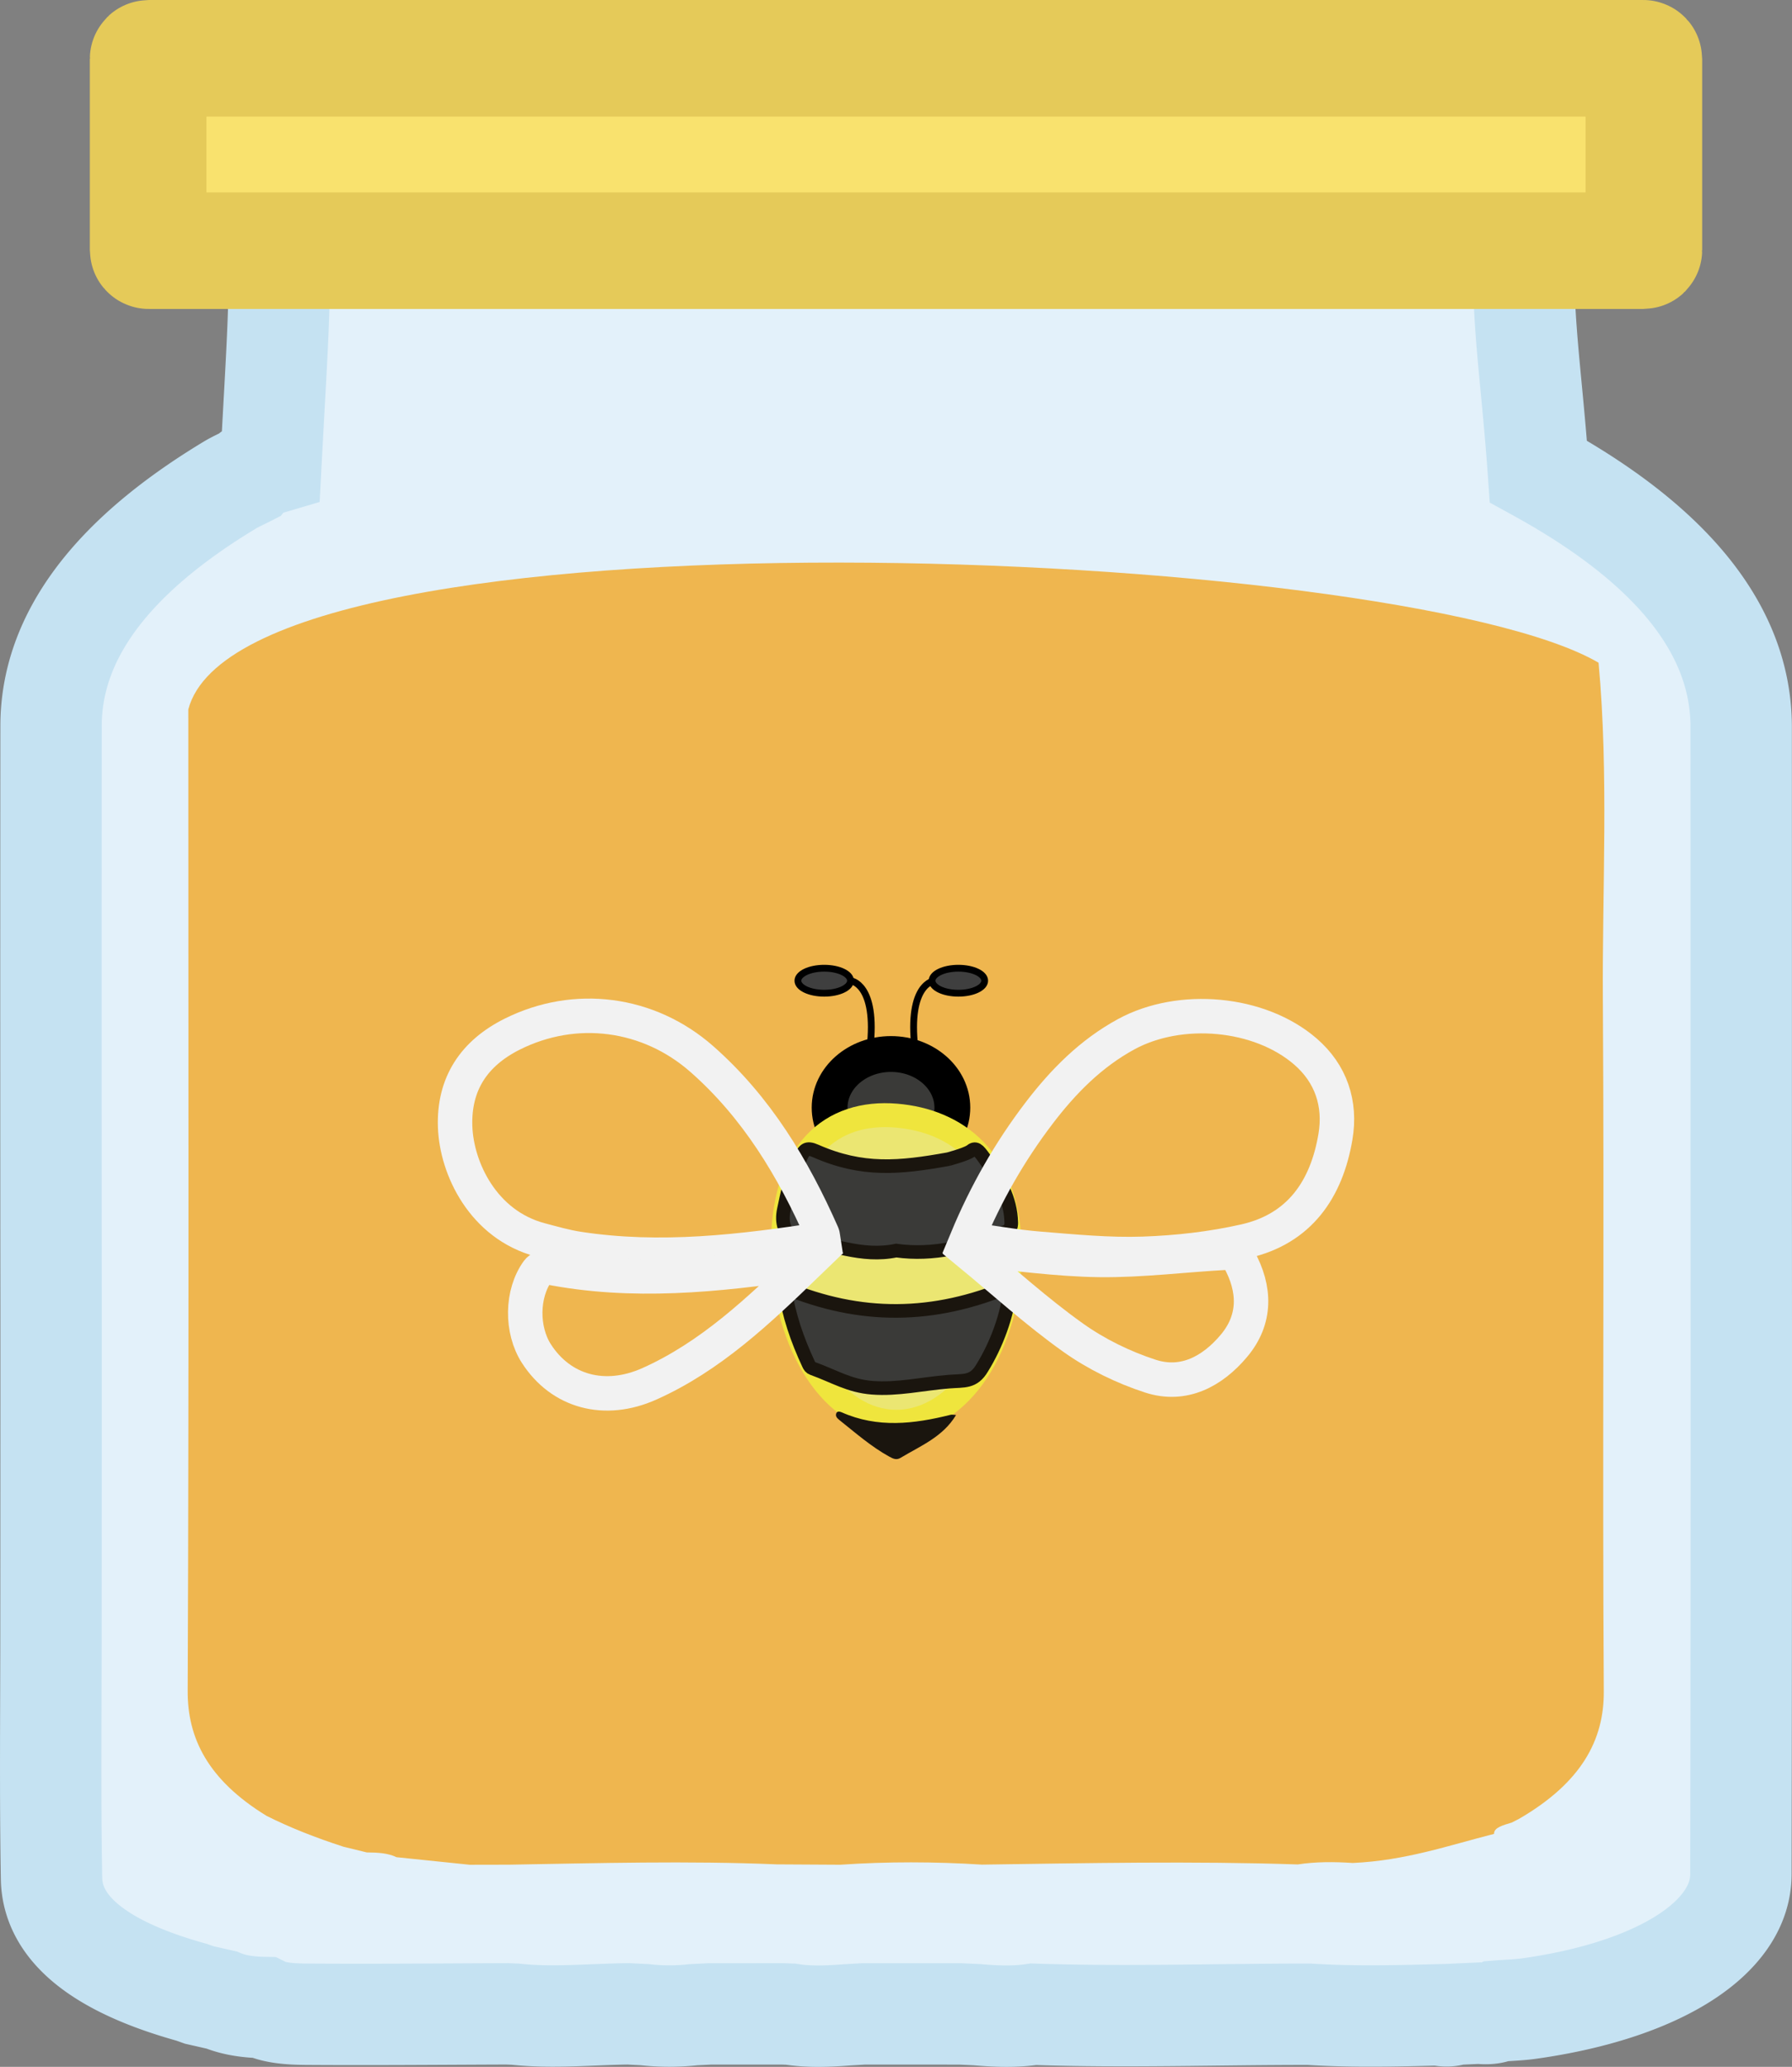 <svg xmlns="http://www.w3.org/2000/svg" viewBox="0 0 3857.45 4448.11"><rect x="0" y="0" width="3857.45" height="4448.11" fill="#808080" stroke="none"/><defs><style>.cls-1{fill:#e3f1fa;stroke:#c5e2f2;stroke-width:218.21px;}.cls-1,.cls-10,.cls-3,.cls-4,.cls-5,.cls-6,.cls-8,.cls-9{stroke-miterlimit:10;}.cls-2{fill:#efb64f;}.cls-3{fill:#f9e26e;stroke:#e5ca59;stroke-width:250.91px;}.cls-4,.cls-6{fill:#3a3a38;}.cls-4,.cls-8,.cls-9{stroke:#000;}.cls-4{stroke-width:77.13px;}.cls-5{fill:#ebe672;stroke:#efe53d;stroke-width:51.52px;}.cls-6{stroke:#1a150e;stroke-width:29.32px;}.cls-7{fill:#1a150e;}.cls-8{fill:#3f3f3f;}.cls-8,.cls-9{stroke-width:14.66px;}.cls-10,.cls-9{fill:none;}.cls-10{stroke:#f2f2f2;stroke-width:74.16px;}</style></defs><g id="Livello_2" data-name="Livello 2"><g id="Livello_7" data-name="Livello 7"><g id="latte"><path class="cls-1" d="M1527.62,4334.18l156.48-.06,17.82.6c40.38,6.42,81.23,4.53,122.16,1.42l34.87-2,208.83.08,34.93,1.59c40.85,3.51,81.62,5.21,122.11-.93,197.69,6.75,395.4-.09,593.09,0,92.94,5.88,186.05,3.7,279.17,1.25,12.18,3,23.88,3.25,34.75-1.23l52.41-2.33c15,1.65,28.87,1.14,39.87-4.48,22.68-1.78,46.13-2.45,67.92-5.52,277-39,455.15-150.92,455.41-288.69q1.42-758.26.71-1516.52.1-476.7-.09-953.41c-.36-206.35-146.6-389.73-436.57-549.31-16.33-232.8-44.6-374.32-24.9-565.3,14.61-30.05-3.05-33.72-63.81-33.64-677.15.88-1908.27,1.41-2585.42,0-76.26-.16-75.94,10.72-62,38.1,40.85,48.44,24.3,228.2,7.83,543.76-22,6.51-39.58,14.68-48.84,26-13.31,6.8-27.77,13.22-39.77,20.47-254.69,153.71-384.51,326.34-384.66,518.23q-.52,636.78.07,1273.56,0,332.85-.24,665.71c0,180.46-2,360.92,1.19,541.37,1.88,105.21,99.47,188.57,301.81,244.74l15.89,5.67,48.37,11c25.42,10.63,55.9,15.51,90.19,16.07,25.31,12.7,62.34,14.27,94.21,14.49,143.08,1,286.25-.34,429.38-.83l18.22.67c81.38,8.85,162.53.17,243.78-.65l35,1.75a472.86,472.86,0,0,0,105,.06Z"/><path class="cls-2" d="M1809,4013.1l-136.62-.78c-192.09-8-384.12-2.58-576.15.67l-85.21.17-157.57-16.27c-18-8.9-40.68-10.12-64-10.28l-50-12.21c-59.51-19.29-115.24-41.12-165.68-66.49C447,3830.2,403.53,3740.16,404,3639.1c2.93-704.17,1.32-1408.34,1.37-2112.5C526.24,1070,3010.94,1174.35,3441.09,1426.27c22.09,242,7.66,484,9.22,726,3.22,495.85-1.22,991.71,2,1487.56.69,104.39-47.67,196.58-183.12,274.9l-15.1,7.66c-18.49,5.66-38.59,10.65-38,24.33-98.18,25-190.7,57.45-304.09,62.62-39.86-2.66-79.46-2.86-118.46,3.13-226.63-7.45-453.24-2.8-679.84.39C2012.11,4006.48,1910.53,4006.15,1809,4013.1Z"/><rect class="cls-3" x="318.84" y="125.45" width="3219.78" height="414" rx="1.36"/></g><ellipse class="cls-4" cx="1917.93" cy="2383.75" rx="132.09" ry="115.4"/><path class="cls-5" d="M2173.6,2693.89c.8,202.06-109.3,365.87-244.12,365.87s-240.55-163.84-244.13-365.87c-3.86-217.65,104.84-304.61,244.08-292.94C2055.9,2411.56,2172.8,2491.31,2173.6,2693.89Z"/><path class="cls-6" d="M1929,2691.4c-73.13,15.46-141.86-14.65-212.61-27.92-29.48-5.53-34.62-33.85-29.18-59.55,8.33-39.41,12.73-65.11,35.35-110.45,8-18.69,12.72-25.63,33.56-16.33,100.39,44.17,179.9,36.45,285.4,17.46-7,1.86,35.12-9,47.19-16.86,11.58-9.61,16.73-3.54,29.32,13.8,33.87,46.7,57.6,88.29,58.81,139.81.38,16.36-10.2,19-20.86,23.16C2083.43,2683,2009.31,2702.43,1929,2691.4Z"/><path class="cls-6" d="M2174.87,2768.18c-4.9,61.32-30.82,127.78-60.9,176.16-18.55,31.22-38.61,26.45-71.85,29.17-57,4.66-109.93,17.29-164.37,13.1-49.75-3.84-80.83-24.36-128.33-41.5-4.89-1.77-6.79-4.89-8.92-9.46-24.65-52.92-42.29-103.86-51.81-164.62C1852,2839,2009.2,2837.93,2174.87,2768.18Z"/><path class="cls-7" d="M2058,3045.21c-28.18,47.19-76.33,66.32-119.23,92.11-8.54,5.13-15,2.78-24.62-2.55-39.46-21.8-72.79-51.3-107.68-79-5.48-4.34-8.46-8.61-6.27-14.2,1.72-4.42,6.31-4.48,11.55-2.15,77.39,34.42,155.85,25.11,234.56,5.36C2049.44,3044,2053,3045,2058,3045.21Z"/><ellipse class="cls-8" cx="1774.18" cy="2110.61" rx="56.61" ry="26.89"/><ellipse class="cls-8" cx="2063" cy="2110.61" rx="56.61" ry="26.89"/><path class="cls-9" d="M1830.78,2110.61s58.34,5.41,41.83,146.48"/><path class="cls-9" d="M2011.39,2110.61s-58.34,5.41-41.83,146.48"/><path class="cls-10" d="M1772,2666.72c-175.35,27.11-350.45,48.1-527.47,20.83-27.26-4.2-54-11.93-80.8-19-123.76-32.5-180.85-154-184-243.47-3.31-93,41.15-158.62,122.85-199.48,135.44-67.72,293.51-47.26,408.14,53.56,117.89,103.7,196.79,234.78,259.42,376.79C1771.32,2658.64,1771.22,2661.83,1772,2666.72Z"/><path class="cls-10" d="M2081.33,2666.76c41.1-98.86,92.23-188.34,155.19-270.94,52-68.27,111.59-128.72,188-170.21,115.85-62.9,286.4-48.22,385.48,37.36,54.86,47.38,76.76,111.84,64.64,183.58-19.14,113.29-77.45,198.15-194.4,224.65-71.55,16.22-145.84,24.64-219.22,27.16-74.63,2.56-149.77-4.87-224.44-10.9C2185.55,2683.33,2134.93,2674.1,2081.33,2666.76Z"/><path class="cls-10" d="M2091.49,2688.86c91.85,8.07,183.63,21.57,275.57,22.68,90.8,1.08,181.74-10.81,272.69-15.61,9.08-.48,23.15,6.33,27.33,13.93,35.25,64,37.24,129.26-11,186.58-46,54.74-107.92,88.56-179.83,65.15-58.42-19-116.29-47.29-166.29-82.86-78.71-56-150.61-121.57-225.4-183.09Z"/><path class="cls-10" d="M1737.69,2719.9c-105.55,101.87-208.15,199.22-339.56,258.14-96.62,43.33-190.72,17-243.44-64.84-33-51.32-32.18-129.65,3-177.77,3.77-5.16,13.83-9.86,19.76-8.68,183.37,36.59,365.72,17.39,548-9C1727.29,2717.45,1729.3,2718.35,1737.69,2719.9Z"/></g></g></svg>